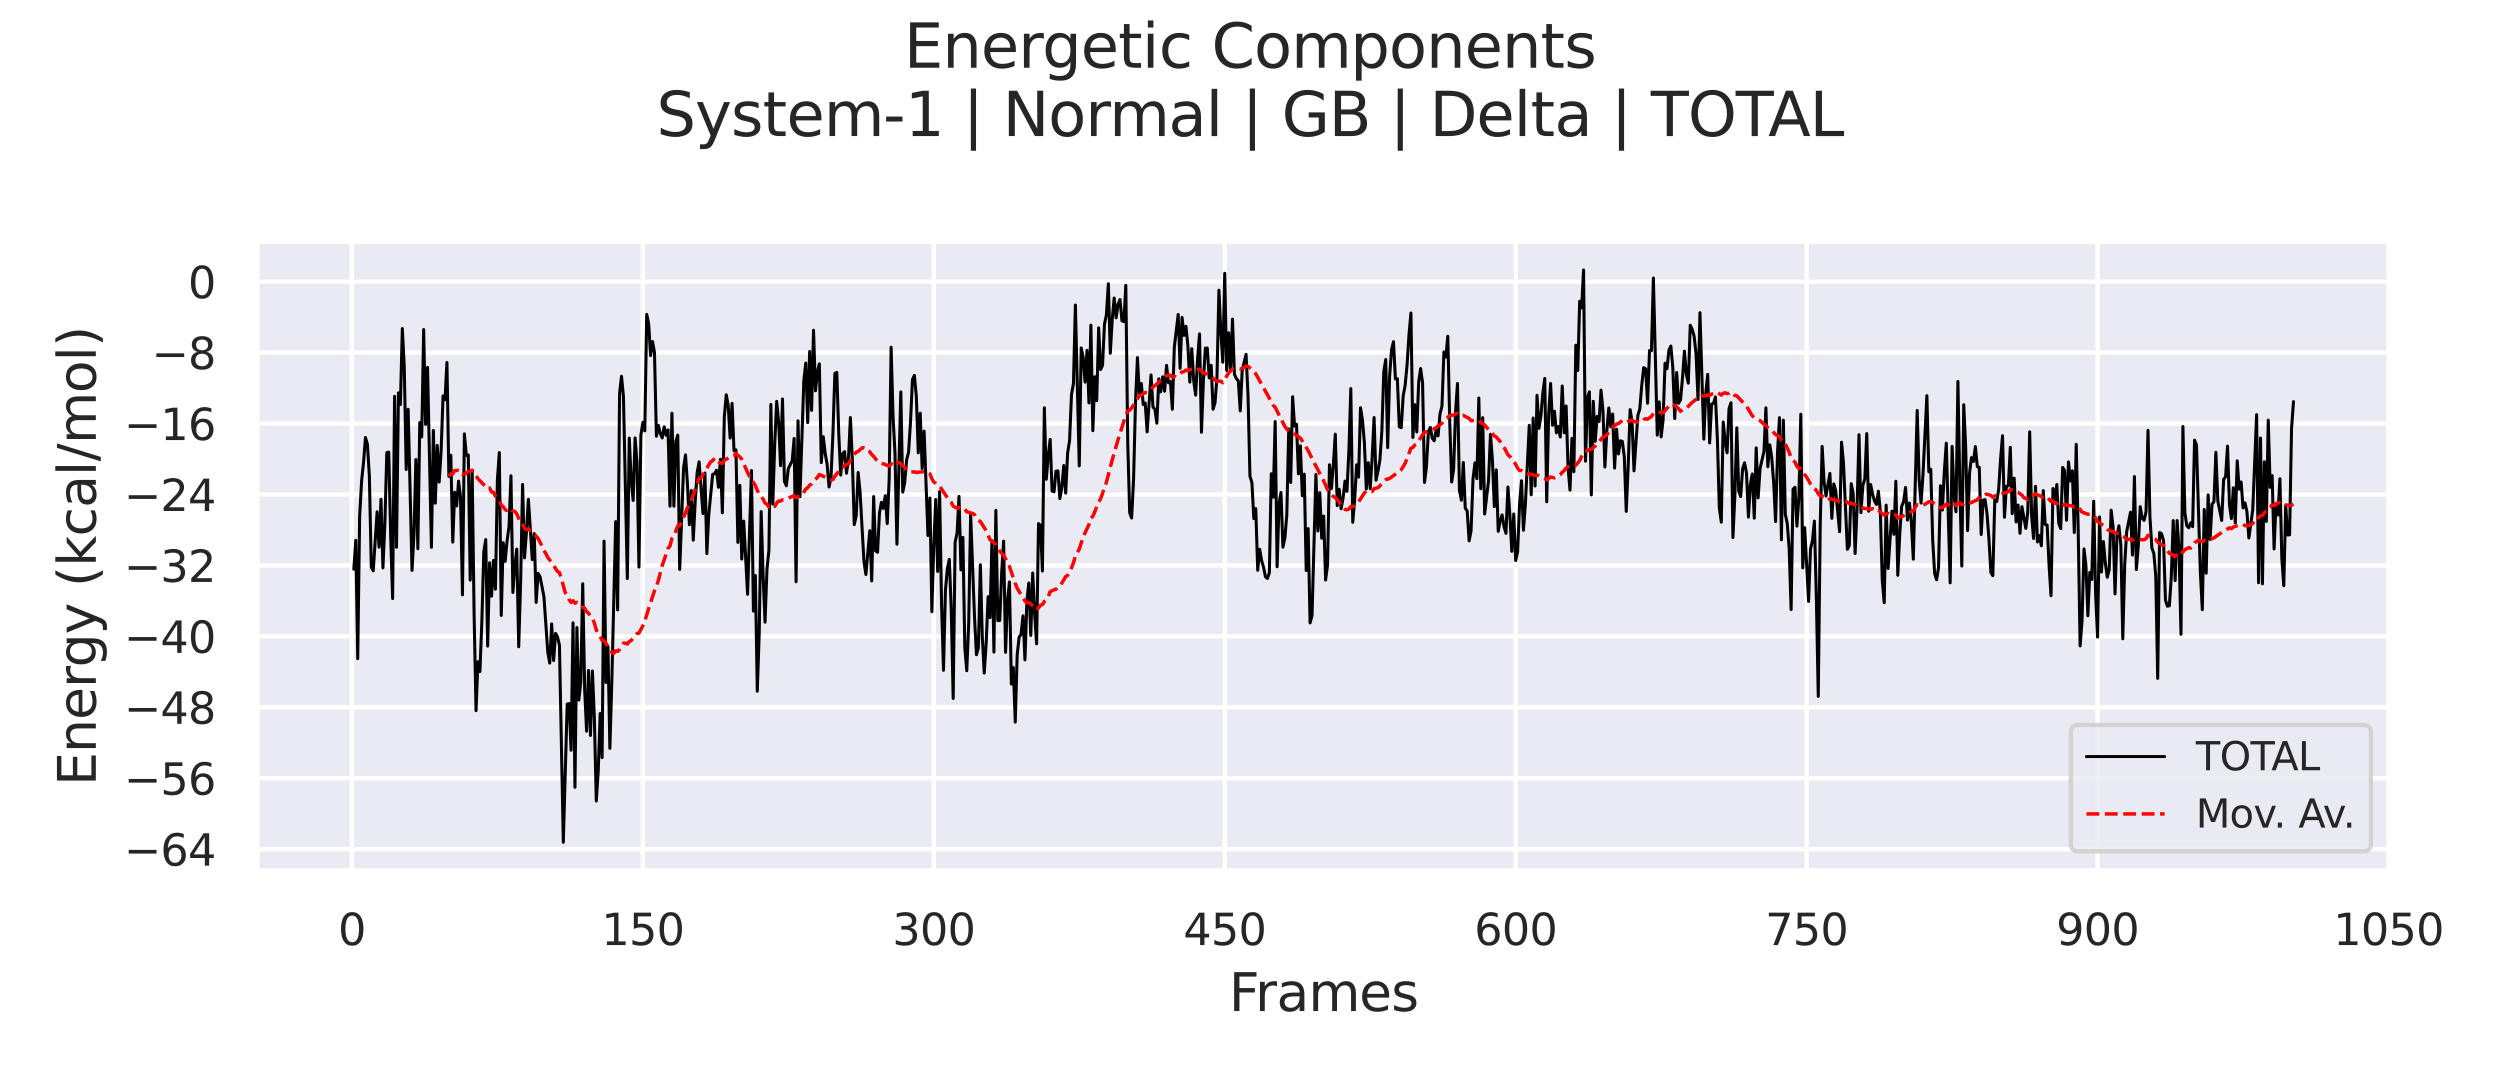 <?xml version="1.0" encoding="utf-8" standalone="no"?>
<!DOCTYPE svg PUBLIC "-//W3C//DTD SVG 1.1//EN"
  "http://www.w3.org/Graphics/SVG/1.1/DTD/svg11.dtd">
<svg xmlns:xlink="http://www.w3.org/1999/xlink" width="576pt" height="248.4pt" viewBox="0 0 576 248.4" xmlns="http://www.w3.org/2000/svg" version="1.1">
 <defs>
  <style type="text/css">*{stroke-linejoin: round; stroke-linecap: butt}</style>
 </defs>
 <g id="figure_1">
  <g id="patch_1">
   <path d="M 0 248.4 
L 576 248.4 
L 576 0 
L 0 0 
z
" style="fill: #ffffff"/>
  </g>
  <g id="axes_1">
   <g id="patch_2">
    <path d="M 59.178 200.648 
L 550.761 200.648 
L 550.761 55.609 
L 59.178 55.609 
z
" style="fill: #eaeaf2"/>
   </g>
   <g id="matplotlib.axis_1">
    <g id="xtick_1">
     <g id="line2d_1">
      <path d="M 81.076 200.648 
L 81.076 55.609 
" clip-path="url(#p42c31898a9)" style="fill: none; stroke: #ffffff; stroke-linecap: round"/>
     </g>
     <g id="text_1">
      <!-- 0 -->
      <g style="fill: #262626" transform="translate(77.895 217.747)scale(0.1 -0.1)">
       <defs>
        <path id="DejaVuSans-30" d="M 2034 4250 
Q 1547 4250 1301 3770 
Q 1056 3291 1056 2328 
Q 1056 1369 1301 889 
Q 1547 409 2034 409 
Q 2525 409 2770 889 
Q 3016 1369 3016 2328 
Q 3016 3291 2770 3770 
Q 2525 4250 2034 4250 
z
M 2034 4750 
Q 2819 4750 3233 4129 
Q 3647 3509 3647 2328 
Q 3647 1150 3233 529 
Q 2819 -91 2034 -91 
Q 1250 -91 836 529 
Q 422 1150 422 2328 
Q 422 3509 836 4129 
Q 1250 4750 2034 4750 
z
" transform="scale(0.016)"/>
       </defs>
       <use xlink:href="#DejaVuSans-30"/>
      </g>
     </g>
    </g>
    <g id="xtick_2">
     <g id="line2d_2">
      <path d="M 148.11 200.648 
L 148.11 55.609 
" clip-path="url(#p42c31898a9)" style="fill: none; stroke: #ffffff; stroke-linecap: round"/>
     </g>
     <g id="text_2">
      <!-- 150 -->
      <g style="fill: #262626" transform="translate(138.566 217.747)scale(0.1 -0.1)">
       <defs>
        <path id="DejaVuSans-31" d="M 794 531 
L 1825 531 
L 1825 4091 
L 703 3866 
L 703 4441 
L 1819 4666 
L 2450 4666 
L 2450 531 
L 3481 531 
L 3481 0 
L 794 0 
L 794 531 
z
" transform="scale(0.016)"/>
        <path id="DejaVuSans-35" d="M 691 4666 
L 3169 4666 
L 3169 4134 
L 1269 4134 
L 1269 2991 
Q 1406 3038 1543 3061 
Q 1681 3084 1819 3084 
Q 2600 3084 3056 2656 
Q 3513 2228 3513 1497 
Q 3513 744 3044 326 
Q 2575 -91 1722 -91 
Q 1428 -91 1123 -41 
Q 819 9 494 109 
L 494 744 
Q 775 591 1075 516 
Q 1375 441 1709 441 
Q 2250 441 2565 725 
Q 2881 1009 2881 1497 
Q 2881 1984 2565 2268 
Q 2250 2553 1709 2553 
Q 1456 2553 1204 2497 
Q 953 2441 691 2322 
L 691 4666 
z
" transform="scale(0.016)"/>
       </defs>
       <use xlink:href="#DejaVuSans-31"/>
       <use xlink:href="#DejaVuSans-35" x="63.623"/>
       <use xlink:href="#DejaVuSans-30" x="127.246"/>
      </g>
     </g>
    </g>
    <g id="xtick_3">
     <g id="line2d_3">
      <path d="M 215.144 200.648 
L 215.144 55.609 
" clip-path="url(#p42c31898a9)" style="fill: none; stroke: #ffffff; stroke-linecap: round"/>
     </g>
     <g id="text_3">
      <!-- 300 -->
      <g style="fill: #262626" transform="translate(205.6 217.747)scale(0.1 -0.1)">
       <defs>
        <path id="DejaVuSans-33" d="M 2597 2516 
Q 3050 2419 3304 2112 
Q 3559 1806 3559 1356 
Q 3559 666 3084 287 
Q 2609 -91 1734 -91 
Q 1441 -91 1130 -33 
Q 819 25 488 141 
L 488 750 
Q 750 597 1062 519 
Q 1375 441 1716 441 
Q 2309 441 2620 675 
Q 2931 909 2931 1356 
Q 2931 1769 2642 2001 
Q 2353 2234 1838 2234 
L 1294 2234 
L 1294 2753 
L 1863 2753 
Q 2328 2753 2575 2939 
Q 2822 3125 2822 3475 
Q 2822 3834 2567 4026 
Q 2313 4219 1838 4219 
Q 1578 4219 1281 4162 
Q 984 4106 628 3988 
L 628 4550 
Q 988 4650 1302 4700 
Q 1616 4750 1894 4750 
Q 2613 4750 3031 4423 
Q 3450 4097 3450 3541 
Q 3450 3153 3228 2886 
Q 3006 2619 2597 2516 
z
" transform="scale(0.016)"/>
       </defs>
       <use xlink:href="#DejaVuSans-33"/>
       <use xlink:href="#DejaVuSans-30" x="63.623"/>
       <use xlink:href="#DejaVuSans-30" x="127.246"/>
      </g>
     </g>
    </g>
    <g id="xtick_4">
     <g id="line2d_4">
      <path d="M 282.178 200.648 
L 282.178 55.609 
" clip-path="url(#p42c31898a9)" style="fill: none; stroke: #ffffff; stroke-linecap: round"/>
     </g>
     <g id="text_4">
      <!-- 450 -->
      <g style="fill: #262626" transform="translate(272.634 217.747)scale(0.1 -0.1)">
       <defs>
        <path id="DejaVuSans-34" d="M 2419 4116 
L 825 1625 
L 2419 1625 
L 2419 4116 
z
M 2253 4666 
L 3047 4666 
L 3047 1625 
L 3713 1625 
L 3713 1100 
L 3047 1100 
L 3047 0 
L 2419 0 
L 2419 1100 
L 313 1100 
L 313 1709 
L 2253 4666 
z
" transform="scale(0.016)"/>
       </defs>
       <use xlink:href="#DejaVuSans-34"/>
       <use xlink:href="#DejaVuSans-35" x="63.623"/>
       <use xlink:href="#DejaVuSans-30" x="127.246"/>
      </g>
     </g>
    </g>
    <g id="xtick_5">
     <g id="line2d_5">
      <path d="M 349.212 200.648 
L 349.212 55.609 
" clip-path="url(#p42c31898a9)" style="fill: none; stroke: #ffffff; stroke-linecap: round"/>
     </g>
     <g id="text_5">
      <!-- 600 -->
      <g style="fill: #262626" transform="translate(339.668 217.747)scale(0.1 -0.1)">
       <defs>
        <path id="DejaVuSans-36" d="M 2113 2584 
Q 1688 2584 1439 2293 
Q 1191 2003 1191 1497 
Q 1191 994 1439 701 
Q 1688 409 2113 409 
Q 2538 409 2786 701 
Q 3034 994 3034 1497 
Q 3034 2003 2786 2293 
Q 2538 2584 2113 2584 
z
M 3366 4563 
L 3366 3988 
Q 3128 4100 2886 4159 
Q 2644 4219 2406 4219 
Q 1781 4219 1451 3797 
Q 1122 3375 1075 2522 
Q 1259 2794 1537 2939 
Q 1816 3084 2150 3084 
Q 2853 3084 3261 2657 
Q 3669 2231 3669 1497 
Q 3669 778 3244 343 
Q 2819 -91 2113 -91 
Q 1303 -91 875 529 
Q 447 1150 447 2328 
Q 447 3434 972 4092 
Q 1497 4750 2381 4750 
Q 2619 4750 2861 4703 
Q 3103 4656 3366 4563 
z
" transform="scale(0.016)"/>
       </defs>
       <use xlink:href="#DejaVuSans-36"/>
       <use xlink:href="#DejaVuSans-30" x="63.623"/>
       <use xlink:href="#DejaVuSans-30" x="127.246"/>
      </g>
     </g>
    </g>
    <g id="xtick_6">
     <g id="line2d_6">
      <path d="M 416.246 200.648 
L 416.246 55.609 
" clip-path="url(#p42c31898a9)" style="fill: none; stroke: #ffffff; stroke-linecap: round"/>
     </g>
     <g id="text_6">
      <!-- 750 -->
      <g style="fill: #262626" transform="translate(406.702 217.747)scale(0.1 -0.1)">
       <defs>
        <path id="DejaVuSans-37" d="M 525 4666 
L 3525 4666 
L 3525 4397 
L 1831 0 
L 1172 0 
L 2766 4134 
L 525 4134 
L 525 4666 
z
" transform="scale(0.016)"/>
       </defs>
       <use xlink:href="#DejaVuSans-37"/>
       <use xlink:href="#DejaVuSans-35" x="63.623"/>
       <use xlink:href="#DejaVuSans-30" x="127.246"/>
      </g>
     </g>
    </g>
    <g id="xtick_7">
     <g id="line2d_7">
      <path d="M 483.28 200.648 
L 483.28 55.609 
" clip-path="url(#p42c31898a9)" style="fill: none; stroke: #ffffff; stroke-linecap: round"/>
     </g>
     <g id="text_7">
      <!-- 900 -->
      <g style="fill: #262626" transform="translate(473.736 217.747)scale(0.1 -0.1)">
       <defs>
        <path id="DejaVuSans-39" d="M 703 97 
L 703 672 
Q 941 559 1184 500 
Q 1428 441 1663 441 
Q 2288 441 2617 861 
Q 2947 1281 2994 2138 
Q 2813 1869 2534 1725 
Q 2256 1581 1919 1581 
Q 1219 1581 811 2004 
Q 403 2428 403 3163 
Q 403 3881 828 4315 
Q 1253 4750 1959 4750 
Q 2769 4750 3195 4129 
Q 3622 3509 3622 2328 
Q 3622 1225 3098 567 
Q 2575 -91 1691 -91 
Q 1453 -91 1209 -44 
Q 966 3 703 97 
z
M 1959 2075 
Q 2384 2075 2632 2365 
Q 2881 2656 2881 3163 
Q 2881 3666 2632 3958 
Q 2384 4250 1959 4250 
Q 1534 4250 1286 3958 
Q 1038 3666 1038 3163 
Q 1038 2656 1286 2365 
Q 1534 2075 1959 2075 
z
" transform="scale(0.016)"/>
       </defs>
       <use xlink:href="#DejaVuSans-39"/>
       <use xlink:href="#DejaVuSans-30" x="63.623"/>
       <use xlink:href="#DejaVuSans-30" x="127.246"/>
      </g>
     </g>
    </g>
    <g id="xtick_8">
     <g id="line2d_8">
      <path d="M 550.314 200.648 
L 550.314 55.609 
" clip-path="url(#p42c31898a9)" style="fill: none; stroke: #ffffff; stroke-linecap: round"/>
     </g>
     <g id="text_8">
      <!-- 1050 -->
      <g style="fill: #262626" transform="translate(537.589 217.747)scale(0.1 -0.1)">
       <use xlink:href="#DejaVuSans-31"/>
       <use xlink:href="#DejaVuSans-30" x="63.623"/>
       <use xlink:href="#DejaVuSans-35" x="127.246"/>
       <use xlink:href="#DejaVuSans-30" x="190.869"/>
      </g>
     </g>
    </g>
    <g id="text_9">
     <!-- Frames -->
     <g style="fill: #262626" transform="translate(283.148 232.944)scale(0.12 -0.12)">
      <defs>
       <path id="DejaVuSans-46" d="M 628 4666 
L 3309 4666 
L 3309 4134 
L 1259 4134 
L 1259 2759 
L 3109 2759 
L 3109 2228 
L 1259 2228 
L 1259 0 
L 628 0 
L 628 4666 
z
" transform="scale(0.016)"/>
       <path id="DejaVuSans-72" d="M 2631 2963 
Q 2534 3019 2420 3045 
Q 2306 3072 2169 3072 
Q 1681 3072 1420 2755 
Q 1159 2438 1159 1844 
L 1159 0 
L 581 0 
L 581 3500 
L 1159 3500 
L 1159 2956 
Q 1341 3275 1631 3429 
Q 1922 3584 2338 3584 
Q 2397 3584 2469 3576 
Q 2541 3569 2628 3553 
L 2631 2963 
z
" transform="scale(0.016)"/>
       <path id="DejaVuSans-61" d="M 2194 1759 
Q 1497 1759 1228 1600 
Q 959 1441 959 1056 
Q 959 750 1161 570 
Q 1363 391 1709 391 
Q 2188 391 2477 730 
Q 2766 1069 2766 1631 
L 2766 1759 
L 2194 1759 
z
M 3341 1997 
L 3341 0 
L 2766 0 
L 2766 531 
Q 2569 213 2275 61 
Q 1981 -91 1556 -91 
Q 1019 -91 701 211 
Q 384 513 384 1019 
Q 384 1609 779 1909 
Q 1175 2209 1959 2209 
L 2766 2209 
L 2766 2266 
Q 2766 2663 2505 2880 
Q 2244 3097 1772 3097 
Q 1472 3097 1187 3025 
Q 903 2953 641 2809 
L 641 3341 
Q 956 3463 1253 3523 
Q 1550 3584 1831 3584 
Q 2591 3584 2966 3190 
Q 3341 2797 3341 1997 
z
" transform="scale(0.016)"/>
       <path id="DejaVuSans-6d" d="M 3328 2828 
Q 3544 3216 3844 3400 
Q 4144 3584 4550 3584 
Q 5097 3584 5394 3201 
Q 5691 2819 5691 2113 
L 5691 0 
L 5113 0 
L 5113 2094 
Q 5113 2597 4934 2840 
Q 4756 3084 4391 3084 
Q 3944 3084 3684 2787 
Q 3425 2491 3425 1978 
L 3425 0 
L 2847 0 
L 2847 2094 
Q 2847 2600 2669 2842 
Q 2491 3084 2119 3084 
Q 1678 3084 1418 2786 
Q 1159 2488 1159 1978 
L 1159 0 
L 581 0 
L 581 3500 
L 1159 3500 
L 1159 2956 
Q 1356 3278 1631 3431 
Q 1906 3584 2284 3584 
Q 2666 3584 2933 3390 
Q 3200 3197 3328 2828 
z
" transform="scale(0.016)"/>
       <path id="DejaVuSans-65" d="M 3597 1894 
L 3597 1613 
L 953 1613 
Q 991 1019 1311 708 
Q 1631 397 2203 397 
Q 2534 397 2845 478 
Q 3156 559 3463 722 
L 3463 178 
Q 3153 47 2828 -22 
Q 2503 -91 2169 -91 
Q 1331 -91 842 396 
Q 353 884 353 1716 
Q 353 2575 817 3079 
Q 1281 3584 2069 3584 
Q 2775 3584 3186 3129 
Q 3597 2675 3597 1894 
z
M 3022 2063 
Q 3016 2534 2758 2815 
Q 2500 3097 2075 3097 
Q 1594 3097 1305 2825 
Q 1016 2553 972 2059 
L 3022 2063 
z
" transform="scale(0.016)"/>
       <path id="DejaVuSans-73" d="M 2834 3397 
L 2834 2853 
Q 2591 2978 2328 3040 
Q 2066 3103 1784 3103 
Q 1356 3103 1142 2972 
Q 928 2841 928 2578 
Q 928 2378 1081 2264 
Q 1234 2150 1697 2047 
L 1894 2003 
Q 2506 1872 2764 1633 
Q 3022 1394 3022 966 
Q 3022 478 2636 193 
Q 2250 -91 1575 -91 
Q 1294 -91 989 -36 
Q 684 19 347 128 
L 347 722 
Q 666 556 975 473 
Q 1284 391 1588 391 
Q 1994 391 2212 530 
Q 2431 669 2431 922 
Q 2431 1156 2273 1281 
Q 2116 1406 1581 1522 
L 1381 1569 
Q 847 1681 609 1914 
Q 372 2147 372 2553 
Q 372 3047 722 3315 
Q 1072 3584 1716 3584 
Q 2034 3584 2315 3537 
Q 2597 3491 2834 3397 
z
" transform="scale(0.016)"/>
      </defs>
      <use xlink:href="#DejaVuSans-46"/>
      <use xlink:href="#DejaVuSans-72" x="50.27"/>
      <use xlink:href="#DejaVuSans-61" x="91.383"/>
      <use xlink:href="#DejaVuSans-6d" x="152.662"/>
      <use xlink:href="#DejaVuSans-65" x="250.074"/>
      <use xlink:href="#DejaVuSans-73" x="311.598"/>
     </g>
    </g>
   </g>
   <g id="matplotlib.axis_2">
    <g id="ytick_1">
     <g id="line2d_9">
      <path d="M 59.178 195.648 
L 550.761 195.648 
" clip-path="url(#p42c31898a9)" style="fill: none; stroke: #ffffff; stroke-linecap: round"/>
     </g>
     <g id="text_10">
      <!-- −64 -->
      <g style="fill: #262626" transform="translate(28.574 199.447)scale(0.1 -0.1)">
       <defs>
        <path id="DejaVuSans-2212" d="M 678 2272 
L 4684 2272 
L 4684 1741 
L 678 1741 
L 678 2272 
z
" transform="scale(0.016)"/>
       </defs>
       <use xlink:href="#DejaVuSans-2212"/>
       <use xlink:href="#DejaVuSans-36" x="83.789"/>
       <use xlink:href="#DejaVuSans-34" x="147.412"/>
      </g>
     </g>
    </g>
    <g id="ytick_2">
     <g id="line2d_10">
      <path d="M 59.178 179.305 
L 550.761 179.305 
" clip-path="url(#p42c31898a9)" style="fill: none; stroke: #ffffff; stroke-linecap: round"/>
     </g>
     <g id="text_11">
      <!-- −56 -->
      <g style="fill: #262626" transform="translate(28.574 183.104)scale(0.1 -0.1)">
       <use xlink:href="#DejaVuSans-2212"/>
       <use xlink:href="#DejaVuSans-35" x="83.789"/>
       <use xlink:href="#DejaVuSans-36" x="147.412"/>
      </g>
     </g>
    </g>
    <g id="ytick_3">
     <g id="line2d_11">
      <path d="M 59.178 162.962 
L 550.761 162.962 
" clip-path="url(#p42c31898a9)" style="fill: none; stroke: #ffffff; stroke-linecap: round"/>
     </g>
     <g id="text_12">
      <!-- −48 -->
      <g style="fill: #262626" transform="translate(28.574 166.761)scale(0.1 -0.1)">
       <defs>
        <path id="DejaVuSans-38" d="M 2034 2216 
Q 1584 2216 1326 1975 
Q 1069 1734 1069 1313 
Q 1069 891 1326 650 
Q 1584 409 2034 409 
Q 2484 409 2743 651 
Q 3003 894 3003 1313 
Q 3003 1734 2745 1975 
Q 2488 2216 2034 2216 
z
M 1403 2484 
Q 997 2584 770 2862 
Q 544 3141 544 3541 
Q 544 4100 942 4425 
Q 1341 4750 2034 4750 
Q 2731 4750 3128 4425 
Q 3525 4100 3525 3541 
Q 3525 3141 3298 2862 
Q 3072 2584 2669 2484 
Q 3125 2378 3379 2068 
Q 3634 1759 3634 1313 
Q 3634 634 3220 271 
Q 2806 -91 2034 -91 
Q 1263 -91 848 271 
Q 434 634 434 1313 
Q 434 1759 690 2068 
Q 947 2378 1403 2484 
z
M 1172 3481 
Q 1172 3119 1398 2916 
Q 1625 2713 2034 2713 
Q 2441 2713 2670 2916 
Q 2900 3119 2900 3481 
Q 2900 3844 2670 4047 
Q 2441 4250 2034 4250 
Q 1625 4250 1398 4047 
Q 1172 3844 1172 3481 
z
" transform="scale(0.016)"/>
       </defs>
       <use xlink:href="#DejaVuSans-2212"/>
       <use xlink:href="#DejaVuSans-34" x="83.789"/>
       <use xlink:href="#DejaVuSans-38" x="147.412"/>
      </g>
     </g>
    </g>
    <g id="ytick_4">
     <g id="line2d_12">
      <path d="M 59.178 146.618 
L 550.761 146.618 
" clip-path="url(#p42c31898a9)" style="fill: none; stroke: #ffffff; stroke-linecap: round"/>
     </g>
     <g id="text_13">
      <!-- −40 -->
      <g style="fill: #262626" transform="translate(28.574 150.418)scale(0.1 -0.1)">
       <use xlink:href="#DejaVuSans-2212"/>
       <use xlink:href="#DejaVuSans-34" x="83.789"/>
       <use xlink:href="#DejaVuSans-30" x="147.412"/>
      </g>
     </g>
    </g>
    <g id="ytick_5">
     <g id="line2d_13">
      <path d="M 59.178 130.275 
L 550.761 130.275 
" clip-path="url(#p42c31898a9)" style="fill: none; stroke: #ffffff; stroke-linecap: round"/>
     </g>
     <g id="text_14">
      <!-- −32 -->
      <g style="fill: #262626" transform="translate(28.574 134.074)scale(0.1 -0.1)">
       <defs>
        <path id="DejaVuSans-32" d="M 1228 531 
L 3431 531 
L 3431 0 
L 469 0 
L 469 531 
Q 828 903 1448 1529 
Q 2069 2156 2228 2338 
Q 2531 2678 2651 2914 
Q 2772 3150 2772 3378 
Q 2772 3750 2511 3984 
Q 2250 4219 1831 4219 
Q 1534 4219 1204 4116 
Q 875 4013 500 3803 
L 500 4441 
Q 881 4594 1212 4672 
Q 1544 4750 1819 4750 
Q 2544 4750 2975 4387 
Q 3406 4025 3406 3419 
Q 3406 3131 3298 2873 
Q 3191 2616 2906 2266 
Q 2828 2175 2409 1742 
Q 1991 1309 1228 531 
z
" transform="scale(0.016)"/>
       </defs>
       <use xlink:href="#DejaVuSans-2212"/>
       <use xlink:href="#DejaVuSans-33" x="83.789"/>
       <use xlink:href="#DejaVuSans-32" x="147.412"/>
      </g>
     </g>
    </g>
    <g id="ytick_6">
     <g id="line2d_14">
      <path d="M 59.178 113.932 
L 550.761 113.932 
" clip-path="url(#p42c31898a9)" style="fill: none; stroke: #ffffff; stroke-linecap: round"/>
     </g>
     <g id="text_15">
      <!-- −24 -->
      <g style="fill: #262626" transform="translate(28.574 117.731)scale(0.1 -0.1)">
       <use xlink:href="#DejaVuSans-2212"/>
       <use xlink:href="#DejaVuSans-32" x="83.789"/>
       <use xlink:href="#DejaVuSans-34" x="147.412"/>
      </g>
     </g>
    </g>
    <g id="ytick_7">
     <g id="line2d_15">
      <path d="M 59.178 97.589 
L 550.761 97.589 
" clip-path="url(#p42c31898a9)" style="fill: none; stroke: #ffffff; stroke-linecap: round"/>
     </g>
     <g id="text_16">
      <!-- −16 -->
      <g style="fill: #262626" transform="translate(28.574 101.388)scale(0.1 -0.1)">
       <use xlink:href="#DejaVuSans-2212"/>
       <use xlink:href="#DejaVuSans-31" x="83.789"/>
       <use xlink:href="#DejaVuSans-36" x="147.412"/>
      </g>
     </g>
    </g>
    <g id="ytick_8">
     <g id="line2d_16">
      <path d="M 59.178 81.245 
L 550.761 81.245 
" clip-path="url(#p42c31898a9)" style="fill: none; stroke: #ffffff; stroke-linecap: round"/>
     </g>
     <g id="text_17">
      <!-- −8 -->
      <g style="fill: #262626" transform="translate(34.936 85.045)scale(0.1 -0.1)">
       <use xlink:href="#DejaVuSans-2212"/>
       <use xlink:href="#DejaVuSans-38" x="83.789"/>
      </g>
     </g>
    </g>
    <g id="ytick_9">
     <g id="line2d_17">
      <path d="M 59.178 64.902 
L 550.761 64.902 
" clip-path="url(#p42c31898a9)" style="fill: none; stroke: #ffffff; stroke-linecap: round"/>
     </g>
     <g id="text_18">
      <!-- 0 -->
      <g style="fill: #262626" transform="translate(43.316 68.701)scale(0.1 -0.1)">
       <use xlink:href="#DejaVuSans-30"/>
      </g>
     </g>
    </g>
    <g id="text_19">
     <!-- Energy (kcal/mol) -->
     <g style="fill: #262626" transform="translate(22.078 181.046)rotate(-90)scale(0.12 -0.12)">
      <defs>
       <path id="DejaVuSans-45" d="M 628 4666 
L 3578 4666 
L 3578 4134 
L 1259 4134 
L 1259 2753 
L 3481 2753 
L 3481 2222 
L 1259 2222 
L 1259 531 
L 3634 531 
L 3634 0 
L 628 0 
L 628 4666 
z
" transform="scale(0.016)"/>
       <path id="DejaVuSans-6e" d="M 3513 2113 
L 3513 0 
L 2938 0 
L 2938 2094 
Q 2938 2591 2744 2837 
Q 2550 3084 2163 3084 
Q 1697 3084 1428 2787 
Q 1159 2491 1159 1978 
L 1159 0 
L 581 0 
L 581 3500 
L 1159 3500 
L 1159 2956 
Q 1366 3272 1645 3428 
Q 1925 3584 2291 3584 
Q 2894 3584 3203 3211 
Q 3513 2838 3513 2113 
z
" transform="scale(0.016)"/>
       <path id="DejaVuSans-67" d="M 2906 1791 
Q 2906 2416 2648 2759 
Q 2391 3103 1925 3103 
Q 1463 3103 1205 2759 
Q 947 2416 947 1791 
Q 947 1169 1205 825 
Q 1463 481 1925 481 
Q 2391 481 2648 825 
Q 2906 1169 2906 1791 
z
M 3481 434 
Q 3481 -459 3084 -895 
Q 2688 -1331 1869 -1331 
Q 1566 -1331 1297 -1286 
Q 1028 -1241 775 -1147 
L 775 -588 
Q 1028 -725 1275 -790 
Q 1522 -856 1778 -856 
Q 2344 -856 2625 -561 
Q 2906 -266 2906 331 
L 2906 616 
Q 2728 306 2450 153 
Q 2172 0 1784 0 
Q 1141 0 747 490 
Q 353 981 353 1791 
Q 353 2603 747 3093 
Q 1141 3584 1784 3584 
Q 2172 3584 2450 3431 
Q 2728 3278 2906 2969 
L 2906 3500 
L 3481 3500 
L 3481 434 
z
" transform="scale(0.016)"/>
       <path id="DejaVuSans-79" d="M 2059 -325 
Q 1816 -950 1584 -1140 
Q 1353 -1331 966 -1331 
L 506 -1331 
L 506 -850 
L 844 -850 
Q 1081 -850 1212 -737 
Q 1344 -625 1503 -206 
L 1606 56 
L 191 3500 
L 800 3500 
L 1894 763 
L 2988 3500 
L 3597 3500 
L 2059 -325 
z
" transform="scale(0.016)"/>
       <path id="DejaVuSans-20" transform="scale(0.016)"/>
       <path id="DejaVuSans-28" d="M 1984 4856 
Q 1566 4138 1362 3434 
Q 1159 2731 1159 2009 
Q 1159 1288 1364 580 
Q 1569 -128 1984 -844 
L 1484 -844 
Q 1016 -109 783 600 
Q 550 1309 550 2009 
Q 550 2706 781 3412 
Q 1013 4119 1484 4856 
L 1984 4856 
z
" transform="scale(0.016)"/>
       <path id="DejaVuSans-6b" d="M 581 4863 
L 1159 4863 
L 1159 1991 
L 2875 3500 
L 3609 3500 
L 1753 1863 
L 3688 0 
L 2938 0 
L 1159 1709 
L 1159 0 
L 581 0 
L 581 4863 
z
" transform="scale(0.016)"/>
       <path id="DejaVuSans-63" d="M 3122 3366 
L 3122 2828 
Q 2878 2963 2633 3030 
Q 2388 3097 2138 3097 
Q 1578 3097 1268 2742 
Q 959 2388 959 1747 
Q 959 1106 1268 751 
Q 1578 397 2138 397 
Q 2388 397 2633 464 
Q 2878 531 3122 666 
L 3122 134 
Q 2881 22 2623 -34 
Q 2366 -91 2075 -91 
Q 1284 -91 818 406 
Q 353 903 353 1747 
Q 353 2603 823 3093 
Q 1294 3584 2113 3584 
Q 2378 3584 2631 3529 
Q 2884 3475 3122 3366 
z
" transform="scale(0.016)"/>
       <path id="DejaVuSans-6c" d="M 603 4863 
L 1178 4863 
L 1178 0 
L 603 0 
L 603 4863 
z
" transform="scale(0.016)"/>
       <path id="DejaVuSans-2f" d="M 1625 4666 
L 2156 4666 
L 531 -594 
L 0 -594 
L 1625 4666 
z
" transform="scale(0.016)"/>
       <path id="DejaVuSans-6f" d="M 1959 3097 
Q 1497 3097 1228 2736 
Q 959 2375 959 1747 
Q 959 1119 1226 758 
Q 1494 397 1959 397 
Q 2419 397 2687 759 
Q 2956 1122 2956 1747 
Q 2956 2369 2687 2733 
Q 2419 3097 1959 3097 
z
M 1959 3584 
Q 2709 3584 3137 3096 
Q 3566 2609 3566 1747 
Q 3566 888 3137 398 
Q 2709 -91 1959 -91 
Q 1206 -91 779 398 
Q 353 888 353 1747 
Q 353 2609 779 3096 
Q 1206 3584 1959 3584 
z
" transform="scale(0.016)"/>
       <path id="DejaVuSans-29" d="M 513 4856 
L 1013 4856 
Q 1481 4119 1714 3412 
Q 1947 2706 1947 2009 
Q 1947 1309 1714 600 
Q 1481 -109 1013 -844 
L 513 -844 
Q 928 -128 1133 580 
Q 1338 1288 1338 2009 
Q 1338 2731 1133 3434 
Q 928 4138 513 4856 
z
" transform="scale(0.016)"/>
      </defs>
      <use xlink:href="#DejaVuSans-45"/>
      <use xlink:href="#DejaVuSans-6e" x="63.184"/>
      <use xlink:href="#DejaVuSans-65" x="126.562"/>
      <use xlink:href="#DejaVuSans-72" x="188.086"/>
      <use xlink:href="#DejaVuSans-67" x="227.449"/>
      <use xlink:href="#DejaVuSans-79" x="290.926"/>
      <use xlink:href="#DejaVuSans-20" x="350.105"/>
      <use xlink:href="#DejaVuSans-28" x="381.893"/>
      <use xlink:href="#DejaVuSans-6b" x="420.906"/>
      <use xlink:href="#DejaVuSans-63" x="478.816"/>
      <use xlink:href="#DejaVuSans-61" x="533.797"/>
      <use xlink:href="#DejaVuSans-6c" x="595.076"/>
      <use xlink:href="#DejaVuSans-2f" x="622.859"/>
      <use xlink:href="#DejaVuSans-6d" x="656.551"/>
      <use xlink:href="#DejaVuSans-6f" x="753.963"/>
      <use xlink:href="#DejaVuSans-6c" x="815.145"/>
      <use xlink:href="#DejaVuSans-29" x="842.928"/>
     </g>
    </g>
   </g>
   <g id="line2d_18">
    <path d="M 81.523 131.141 
L 81.97 124.492 
L 82.417 151.76 
L 82.864 118.89 
L 83.311 110.821 
L 83.758 106.53 
L 84.204 100.811 
L 84.651 102.365 
L 85.098 109.628 
L 85.545 130.722 
L 85.992 131.503 
L 86.886 117.92 
L 87.333 126.054 
L 87.78 115.052 
L 88.226 130.833 
L 88.673 120.633 
L 89.12 104.283 
L 89.567 104.159 
L 90.014 123.548 
L 90.461 137.897 
L 90.908 91.303 
L 91.355 126.077 
L 91.802 90.522 
L 92.249 93.197 
L 92.695 75.694 
L 93.142 84.458 
L 93.589 108.184 
L 94.036 94.307 
L 94.93 131.417 
L 95.377 123.198 
L 95.824 105.874 
L 96.271 126.421 
L 96.717 97.362 
L 97.164 100.659 
L 97.611 75.926 
L 98.058 97.796 
L 98.505 84.66 
L 99.399 126.1 
L 99.846 99.187 
L 100.293 115.938 
L 100.739 102.63 
L 101.186 111.056 
L 101.633 103.877 
L 102.08 91.224 
L 102.527 92.109 
L 102.974 83.509 
L 103.421 109.752 
L 103.868 104.882 
L 104.315 124.899 
L 104.762 113.42 
L 105.208 116.582 
L 105.655 110.853 
L 106.102 114.427 
L 106.549 137.053 
L 106.996 99.959 
L 107.443 104.933 
L 107.89 104.823 
L 108.337 133.65 
L 108.784 108.377 
L 109.23 141.428 
L 109.677 163.739 
L 110.124 152.465 
L 110.571 154.722 
L 111.018 143.221 
L 111.465 127.13 
L 111.912 124.303 
L 112.359 148.868 
L 112.806 129.656 
L 113.252 137.35 
L 113.699 129.122 
L 114.146 135.742 
L 114.593 110.629 
L 115.04 104.278 
L 115.487 141.792 
L 115.934 125.031 
L 116.381 129.332 
L 116.828 124.639 
L 117.275 121.339 
L 117.721 109.621 
L 118.168 136.504 
L 118.615 130.283 
L 119.062 126.513 
L 119.509 149.021 
L 119.956 133.899 
L 120.403 111.625 
L 120.85 128.522 
L 121.297 122.601 
L 121.743 115.04 
L 122.637 128.919 
L 123.084 122.942 
L 123.531 138.785 
L 123.978 132.106 
L 124.425 132.851 
L 125.319 137.439 
L 126.212 150.27 
L 126.659 152.779 
L 127.106 143.753 
L 127.553 152.192 
L 128 145.937 
L 128.447 146.75 
L 128.894 148.626 
L 129.788 194.055 
L 130.681 162.212 
L 131.128 162.118 
L 131.575 172.849 
L 132.022 143.498 
L 132.469 181.395 
L 132.916 144.588 
L 133.363 161.277 
L 133.81 157.143 
L 134.256 134.493 
L 134.703 158.764 
L 135.15 168.465 
L 135.597 154.477 
L 136.044 169.451 
L 136.491 154.601 
L 136.938 165.393 
L 137.385 184.559 
L 137.832 177.728 
L 138.278 164.396 
L 138.725 174.558 
L 139.172 124.667 
L 139.619 157.24 
L 140.066 148.991 
L 140.513 172.416 
L 140.96 157.167 
L 141.854 120.191 
L 142.301 140.527 
L 142.747 90.67 
L 143.194 86.698 
L 143.641 91.333 
L 144.535 133.282 
L 144.982 100.939 
L 145.429 110.527 
L 145.876 115.307 
L 146.323 100.904 
L 146.769 106.505 
L 147.216 130.65 
L 147.663 100.264 
L 148.11 97.305 
L 148.557 99.27 
L 149.004 72.435 
L 149.451 74.573 
L 149.898 81.934 
L 150.345 78.693 
L 150.791 81.23 
L 151.238 100.506 
L 151.685 98.002 
L 152.132 99.904 
L 152.579 100.909 
L 153.026 98.346 
L 153.473 100.282 
L 153.92 99.068 
L 154.367 116.626 
L 154.814 95.2 
L 155.26 116.628 
L 155.707 101.731 
L 156.154 100.242 
L 156.601 131.204 
L 157.495 107.759 
L 157.942 104.812 
L 158.389 111.583 
L 158.836 120.89 
L 159.282 113.028 
L 159.729 124.448 
L 160.176 115.533 
L 160.623 108.904 
L 161.07 106.416 
L 161.964 118.303 
L 162.411 108.978 
L 162.858 127.543 
L 163.304 118.529 
L 164.198 109.298 
L 164.645 109.157 
L 165.092 108.345 
L 165.539 112.273 
L 165.986 105.815 
L 166.433 118.135 
L 166.88 96.015 
L 167.327 90.954 
L 167.773 93.379 
L 168.22 100.918 
L 168.667 92.95 
L 169.114 103.862 
L 169.561 103.644 
L 170.008 124.964 
L 170.455 111.829 
L 170.902 128.801 
L 171.349 120.066 
L 172.242 136.928 
L 173.136 108.423 
L 173.583 140.791 
L 174.03 132.607 
L 174.477 159.243 
L 174.924 145.87 
L 175.371 117.878 
L 175.818 132.639 
L 176.264 143.341 
L 176.711 131.145 
L 177.158 126.796 
L 177.605 93.185 
L 178.052 116.143 
L 178.499 102.234 
L 178.946 92.474 
L 179.393 97.162 
L 179.84 107.29 
L 180.286 91.922 
L 180.733 110.883 
L 181.18 111.931 
L 181.627 107.947 
L 182.521 106.184 
L 182.968 101.009 
L 183.415 134.034 
L 183.862 96.96 
L 184.308 114.45 
L 185.202 87.659 
L 185.649 83.659 
L 186.096 97.366 
L 186.543 80.982 
L 186.99 94.546 
L 187.437 76.092 
L 187.884 90.035 
L 188.331 85.655 
L 188.777 83.828 
L 189.224 106.579 
L 189.671 100.614 
L 190.118 104.446 
L 190.565 106.954 
L 191.012 112.196 
L 191.459 110.059 
L 191.906 99.912 
L 192.353 86.007 
L 192.799 85.808 
L 193.246 99.841 
L 193.693 109.461 
L 194.14 104.563 
L 194.587 104.054 
L 195.034 109.029 
L 195.481 105.816 
L 195.928 96.203 
L 196.375 105.762 
L 196.821 120.875 
L 197.268 118.834 
L 197.715 108.862 
L 198.162 113.425 
L 199.056 129.369 
L 199.503 132.36 
L 200.397 122.275 
L 200.844 133.834 
L 201.29 114.412 
L 201.737 126.918 
L 202.184 127.24 
L 202.631 118.2 
L 203.078 115.74 
L 203.525 117.132 
L 203.972 114.193 
L 204.419 120.64 
L 204.866 110.392 
L 205.312 80 
L 205.759 95.994 
L 206.206 104.464 
L 206.653 125.383 
L 207.547 90.299 
L 207.994 113.376 
L 208.441 111.168 
L 208.888 105.931 
L 209.334 104.182 
L 209.781 97.233 
L 210.228 87.459 
L 210.675 86.481 
L 211.122 91.312 
L 211.569 104.336 
L 212.016 95.195 
L 212.463 107.94 
L 212.91 99.328 
L 213.803 123.401 
L 214.25 114.744 
L 214.697 140.937 
L 215.144 125.629 
L 215.591 115.082 
L 216.038 131.664 
L 216.485 113.254 
L 216.932 139.128 
L 217.379 154.429 
L 217.825 136.088 
L 218.272 131.005 
L 218.719 128.874 
L 219.166 140.434 
L 219.613 160.921 
L 220.06 124.936 
L 220.507 122.785 
L 220.954 114.368 
L 221.401 131.301 
L 221.847 123.813 
L 222.294 149.301 
L 222.741 154.532 
L 223.188 143.734 
L 223.635 118.574 
L 224.529 142.246 
L 224.976 150.85 
L 225.423 149.242 
L 225.87 130.125 
L 226.316 146.631 
L 226.763 155.066 
L 227.21 148.288 
L 227.657 137.484 
L 228.104 142.292 
L 228.551 124.553 
L 228.998 150.247 
L 229.445 117.573 
L 229.892 142.987 
L 230.338 142.974 
L 230.785 131.91 
L 231.232 124.685 
L 231.679 150.291 
L 232.126 138.526 
L 232.573 134.09 
L 233.02 157.597 
L 233.467 153.812 
L 233.914 166.367 
L 234.36 150.861 
L 234.807 146.78 
L 235.254 146.149 
L 235.701 141.893 
L 236.148 152.029 
L 236.595 138.401 
L 237.042 134.327 
L 237.489 146.4 
L 237.936 132.012 
L 238.383 141.537 
L 238.829 148.322 
L 239.276 120.64 
L 239.723 121.033 
L 240.17 131.566 
L 240.617 93.96 
L 241.064 110.427 
L 241.511 105.009 
L 241.958 101.252 
L 242.405 113.141 
L 242.851 113.297 
L 243.298 108.549 
L 243.745 108.5 
L 244.192 114.882 
L 244.639 112.341 
L 245.086 107.258 
L 245.533 113.608 
L 245.98 104.41 
L 246.427 101.477 
L 246.873 90.869 
L 247.32 88.39 
L 247.767 70.28 
L 248.661 107.339 
L 249.108 80.155 
L 249.555 82.32 
L 250.002 88.037 
L 250.449 80.727 
L 250.896 92.831 
L 251.342 74.923 
L 251.789 99.226 
L 252.236 86.802 
L 252.683 92.314 
L 253.13 75.538 
L 253.577 85.143 
L 254.024 84.175 
L 254.471 74.684 
L 254.918 72.504 
L 255.364 65.368 
L 255.811 81.383 
L 256.258 73.553 
L 256.705 68.665 
L 257.152 73.216 
L 257.599 70.129 
L 258.046 69.017 
L 258.493 73.916 
L 258.94 74.095 
L 259.386 65.737 
L 259.833 102.08 
L 260.28 118.174 
L 260.727 119.355 
L 261.174 110.449 
L 261.621 92.582 
L 262.068 82.394 
L 262.515 91.208 
L 262.962 88.364 
L 263.409 93.223 
L 263.855 92.858 
L 264.302 99.506 
L 265.196 86.385 
L 265.643 93.8 
L 266.09 94.286 
L 266.537 97.501 
L 266.984 87.287 
L 267.431 90.276 
L 267.877 86.826 
L 268.324 90.137 
L 268.771 84.186 
L 269.218 88.196 
L 269.665 87.905 
L 270.112 94.289 
L 270.559 80 
L 271.453 72.468 
L 271.899 84.857 
L 272.346 73.138 
L 272.793 77.271 
L 273.24 75.193 
L 273.687 79.68 
L 274.134 88.037 
L 274.581 80.332 
L 275.028 87.697 
L 275.475 91.032 
L 275.922 82.744 
L 276.368 76.928 
L 276.815 99.593 
L 277.262 87.798 
L 277.709 80.202 
L 278.156 80.196 
L 278.603 87.082 
L 279.05 84.18 
L 279.497 94.29 
L 279.944 92.77 
L 280.39 86.906 
L 280.837 66.866 
L 281.284 76.405 
L 281.731 83.438 
L 282.178 62.966 
L 282.625 85.367 
L 283.072 76.684 
L 283.519 85.455 
L 283.966 73.539 
L 284.412 86.238 
L 284.859 87.236 
L 285.306 87.723 
L 285.753 94.659 
L 286.2 85.364 
L 287.094 81.641 
L 287.541 91.011 
L 287.988 109.74 
L 288.435 111.159 
L 288.881 119.479 
L 289.328 117.179 
L 289.775 131.405 
L 290.222 126.555 
L 290.669 129.133 
L 291.116 130.682 
L 291.563 132.882 
L 292.01 133.292 
L 292.457 131.981 
L 292.903 109.15 
L 293.35 114.562 
L 293.797 97.136 
L 294.244 130.572 
L 294.691 116.03 
L 295.138 113.466 
L 295.585 126.065 
L 296.032 124.014 
L 296.479 118.606 
L 296.925 98.831 
L 297.372 111.15 
L 297.819 91.415 
L 298.266 98.165 
L 298.713 97.735 
L 299.16 109.175 
L 299.607 102.722 
L 300.054 114.216 
L 300.501 109.252 
L 300.948 131.446 
L 301.394 121.791 
L 301.841 143.51 
L 302.288 141.837 
L 303.182 109.319 
L 303.629 122.329 
L 304.076 113.493 
L 304.523 124.017 
L 304.97 118.897 
L 305.416 133.633 
L 305.863 130.19 
L 306.31 107.087 
L 306.757 112.563 
L 307.204 107.007 
L 307.651 100.031 
L 308.098 116.5 
L 308.545 112.726 
L 308.992 117.214 
L 309.438 114.769 
L 309.885 110.847 
L 310.332 113.216 
L 310.779 103.979 
L 311.226 89.533 
L 311.673 120.327 
L 312.12 115.058 
L 312.567 107.091 
L 313.014 109.911 
L 313.461 93.945 
L 313.907 96.767 
L 314.354 101.969 
L 314.801 112.659 
L 315.248 106.61 
L 315.695 112.567 
L 316.142 105.499 
L 316.589 96.213 
L 317.036 110.638 
L 317.483 108.589 
L 317.929 105.973 
L 318.376 99.407 
L 318.823 85.689 
L 319.27 82.83 
L 319.717 103.124 
L 320.164 86.711 
L 320.611 80.596 
L 321.058 78.72 
L 321.505 87.306 
L 321.952 87.262 
L 322.398 98.345 
L 322.845 98.521 
L 323.292 91.205 
L 323.739 88.81 
L 324.186 84.149 
L 324.633 77.065 
L 325.08 72.125 
L 325.527 100.788 
L 325.974 93.244 
L 326.42 99.529 
L 326.867 87.979 
L 327.314 84.91 
L 327.761 88.227 
L 328.208 111.159 
L 328.655 107.502 
L 329.102 99.479 
L 329.549 98.486 
L 329.996 100.98 
L 330.442 101.546 
L 330.889 99.124 
L 331.336 100.415 
L 331.783 95.308 
L 332.23 93.586 
L 332.677 81.09 
L 333.124 82.285 
L 333.571 77.474 
L 334.018 97.183 
L 334.465 111.05 
L 334.911 108.118 
L 335.358 94.869 
L 335.805 88.356 
L 336.252 112.927 
L 336.699 115.259 
L 337.146 106.56 
L 337.593 117.059 
L 338.04 117.724 
L 338.487 124.599 
L 338.933 122.282 
L 339.38 110.356 
L 339.827 106.631 
L 340.274 110.284 
L 340.721 91.707 
L 341.168 112.592 
L 341.615 96.236 
L 342.062 118.417 
L 342.955 110.782 
L 343.402 100.066 
L 343.849 105.916 
L 344.296 116.715 
L 344.743 108.273 
L 345.19 122.421 
L 345.637 120.094 
L 346.084 118.643 
L 346.531 121.345 
L 346.978 122.888 
L 347.424 112.205 
L 347.871 118.6 
L 348.318 127.025 
L 348.765 118.415 
L 349.212 129.149 
L 349.659 127.105 
L 350.106 116.25 
L 350.553 110.765 
L 351 122.171 
L 351.446 116.156 
L 352.34 97.997 
L 352.787 113.992 
L 353.234 96.313 
L 353.681 111.966 
L 354.128 91.084 
L 354.575 98.686 
L 355.022 95.827 
L 355.468 90.503 
L 355.915 87.193 
L 356.362 115.608 
L 356.809 95.567 
L 357.256 88.342 
L 357.703 97.985 
L 358.15 94.76 
L 358.597 99.724 
L 359.044 98.258 
L 359.491 100.671 
L 359.937 88.946 
L 360.384 99.708 
L 360.831 93.55 
L 361.278 107.697 
L 361.725 112.909 
L 362.172 101.003 
L 362.619 108.686 
L 363.066 79.539 
L 363.513 85.362 
L 363.959 69.401 
L 364.406 70.949 
L 364.853 62.202 
L 365.3 106.249 
L 365.747 91.616 
L 366.194 90.284 
L 366.641 114.023 
L 367.088 92.47 
L 367.535 101.683 
L 367.981 95.943 
L 368.428 97.123 
L 368.875 89.894 
L 369.322 94.525 
L 369.769 107.594 
L 370.216 99.246 
L 370.663 94 
L 371.11 98.348 
L 371.557 95.395 
L 372.004 107.84 
L 372.45 98.885 
L 372.897 104.587 
L 373.344 101.555 
L 373.791 101.713 
L 374.238 105.234 
L 374.685 117.818 
L 375.132 107.511 
L 375.579 94.387 
L 376.026 97.09 
L 376.472 108.481 
L 377.366 95.702 
L 377.813 94.189 
L 378.26 88.752 
L 378.707 84.709 
L 379.154 84.977 
L 379.601 92.902 
L 380.048 80.758 
L 380.494 80.795 
L 380.941 64.06 
L 381.835 100.256 
L 382.282 92.594 
L 382.729 100.646 
L 383.176 96.753 
L 383.623 83.687 
L 384.07 84.948 
L 384.517 80.684 
L 384.963 79.729 
L 385.41 84.625 
L 385.857 96.417 
L 386.304 85.825 
L 386.751 92.924 
L 387.198 92.065 
L 387.645 87.14 
L 388.092 80.909 
L 388.539 86.261 
L 388.985 88.28 
L 389.432 74.947 
L 389.879 75.868 
L 390.326 77.472 
L 390.773 81.572 
L 391.22 92.029 
L 391.667 72.047 
L 392.561 101.173 
L 393.007 90.607 
L 393.454 86.266 
L 393.901 102.041 
L 394.348 93.112 
L 394.795 92.921 
L 395.242 91.451 
L 395.689 101.277 
L 396.136 117.057 
L 396.583 120.296 
L 397.03 97.246 
L 397.476 101.619 
L 397.923 104.324 
L 398.37 94.157 
L 398.817 92.786 
L 399.264 123.856 
L 399.711 114.334 
L 400.158 98.59 
L 400.605 113.144 
L 401.052 114.415 
L 401.498 108.002 
L 401.945 106.625 
L 402.392 108.989 
L 402.839 119.131 
L 403.286 111.585 
L 403.733 109.198 
L 404.18 119.388 
L 404.627 103.187 
L 405.074 114.697 
L 405.52 107.914 
L 406.414 104.067 
L 406.861 93.969 
L 407.308 107.541 
L 407.755 102.483 
L 408.202 105.37 
L 408.649 111.15 
L 409.096 120.164 
L 409.543 104.217 
L 409.989 96.235 
L 410.436 124.371 
L 410.883 96.813 
L 411.33 118.454 
L 411.777 120.602 
L 412.224 126.346 
L 412.671 140.444 
L 413.118 112.708 
L 413.565 112.271 
L 414.011 121.214 
L 414.458 114.62 
L 414.905 95.434 
L 415.352 130.829 
L 415.799 121.567 
L 416.693 138.568 
L 417.14 126.471 
L 417.587 124.602 
L 418.033 120.066 
L 418.48 137.413 
L 418.927 160.442 
L 419.374 121.192 
L 419.821 102.859 
L 420.268 110.975 
L 420.715 114.274 
L 421.609 109.08 
L 422.056 119.423 
L 422.502 111.502 
L 422.949 113.065 
L 423.843 122.491 
L 424.29 101.89 
L 424.737 106.658 
L 425.631 126.564 
L 426.078 125.691 
L 426.524 111.432 
L 426.971 113.696 
L 427.418 127.534 
L 427.865 117.054 
L 428.312 100.17 
L 428.759 118.096 
L 429.206 111.815 
L 429.653 110.336 
L 430.1 99.912 
L 430.546 117.785 
L 430.993 111.632 
L 431.44 113.836 
L 431.887 115.45 
L 432.334 116.224 
L 432.781 113.177 
L 433.228 117.845 
L 433.675 133.803 
L 434.122 138.861 
L 434.569 116.392 
L 435.015 130.977 
L 435.909 117.775 
L 436.356 123.106 
L 436.803 110.894 
L 437.25 132.543 
L 437.697 123.096 
L 438.144 116.634 
L 438.591 115.64 
L 439.037 112.32 
L 439.484 119.825 
L 439.931 115.91 
L 440.378 120.287 
L 440.825 128.832 
L 441.719 94.562 
L 442.166 110.396 
L 442.613 115.905 
L 443.059 109.26 
L 443.953 91.175 
L 444.4 108.7 
L 444.847 108.115 
L 445.294 124.482 
L 445.741 132.129 
L 446.188 133.571 
L 446.635 130.809 
L 447.082 111.927 
L 447.528 117.514 
L 447.975 108.587 
L 448.422 102.098 
L 449.316 134.278 
L 449.763 102.848 
L 450.21 114.211 
L 450.657 117.905 
L 451.104 87.9 
L 451.55 112.191 
L 451.997 130.414 
L 452.444 93.252 
L 452.891 102.89 
L 453.338 122.239 
L 453.785 108.897 
L 454.232 105.434 
L 454.679 106.332 
L 455.126 102.892 
L 455.572 107.528 
L 456.019 107.675 
L 456.466 123.144 
L 456.913 115.262 
L 457.36 115.11 
L 457.807 118.347 
L 458.254 124.224 
L 458.701 131.927 
L 459.148 132.633 
L 459.595 115.147 
L 460.041 115.544 
L 460.488 112.81 
L 460.935 105.682 
L 461.382 100.4 
L 461.829 119.171 
L 462.276 112.044 
L 462.723 111.946 
L 463.17 103.064 
L 463.617 118.334 
L 464.063 110.164 
L 464.51 120.252 
L 464.957 116.37 
L 465.404 122.882 
L 465.851 116.745 
L 466.745 121.734 
L 467.192 118.054 
L 467.639 99.509 
L 468.086 118.804 
L 468.532 124.066 
L 468.979 112.061 
L 469.426 124.862 
L 469.873 123.41 
L 470.32 125.738 
L 470.767 113.03 
L 471.214 120.832 
L 471.661 120.971 
L 472.108 130.298 
L 472.554 137.232 
L 473.001 112.552 
L 473.448 115.21 
L 473.895 111.637 
L 474.342 120.633 
L 474.789 121.802 
L 475.236 107.698 
L 475.683 108.446 
L 476.13 119.873 
L 476.576 106.423 
L 477.023 110.813 
L 477.47 108.477 
L 477.917 122.703 
L 478.364 102.376 
L 478.811 121.842 
L 479.258 148.815 
L 479.705 142.929 
L 480.152 126.482 
L 480.599 130.286 
L 481.045 141.858 
L 481.492 131.885 
L 481.939 133.523 
L 482.386 115.497 
L 482.833 137.055 
L 483.28 146.78 
L 483.727 119.108 
L 484.174 131.795 
L 484.621 124.774 
L 485.067 129.69 
L 485.514 133.002 
L 485.961 131.249 
L 486.408 117.544 
L 486.855 121.481 
L 487.302 136.824 
L 487.749 123.478 
L 488.196 121.146 
L 488.643 125.58 
L 489.089 147.172 
L 489.536 129.995 
L 489.983 122.507 
L 490.877 117.987 
L 491.324 127.882 
L 491.771 109.798 
L 492.218 131.221 
L 492.665 125.696 
L 493.112 116.733 
L 493.558 119.399 
L 494.005 119.89 
L 494.452 117.879 
L 494.899 99.145 
L 495.346 119.12 
L 495.793 126.251 
L 496.24 127.521 
L 496.687 132.701 
L 497.134 156.303 
L 497.58 122.705 
L 498.027 122.98 
L 498.474 124.581 
L 498.921 138.247 
L 499.368 139.664 
L 499.815 139.579 
L 500.262 133.019 
L 500.709 119.946 
L 501.156 133.761 
L 501.602 119.932 
L 502.049 126.718 
L 502.496 146.139 
L 502.943 98.271 
L 503.39 118.116 
L 503.837 121.13 
L 504.284 121.583 
L 504.731 120.474 
L 505.178 121.338 
L 505.625 101.419 
L 506.071 102.515 
L 506.965 131.956 
L 507.412 140.466 
L 507.859 117.394 
L 508.306 132.063 
L 508.753 114.026 
L 509.2 124.27 
L 509.647 116.189 
L 510.093 115.587 
L 510.54 104.212 
L 510.987 115.433 
L 511.881 119.902 
L 512.328 110.436 
L 512.775 109.842 
L 513.222 102.785 
L 513.669 116.297 
L 514.115 119.476 
L 514.562 112.393 
L 515.009 120.469 
L 515.456 106.179 
L 515.903 112.694 
L 516.35 111.046 
L 516.797 117.016 
L 517.244 115.865 
L 517.691 117.903 
L 518.138 123.948 
L 519.031 117.48 
L 519.925 95.537 
L 520.372 134.25 
L 520.819 100.924 
L 521.266 134.512 
L 521.713 106.4 
L 522.16 120.128 
L 522.606 96.801 
L 523.053 112.278 
L 523.5 109.577 
L 523.947 126.472 
L 524.394 116.073 
L 524.841 118.67 
L 525.288 110.304 
L 525.735 128.714 
L 526.182 134.932 
L 526.628 116.446 
L 527.075 123.267 
L 527.522 123.211 
L 527.969 98.786 
L 528.416 92.537 
L 528.416 92.537 
" clip-path="url(#p42c31898a9)" style="fill: none; stroke: #000000; stroke-width: 0.7; stroke-linecap: round"/>
   </g>
   <g id="line2d_19">
    <path d="M 103.421 109.705 
L 103.868 109.18 
L 104.315 109.188 
L 104.762 108.421 
L 105.655 108.375 
L 106.102 108.533 
L 106.549 109.258 
L 107.443 109.116 
L 107.89 108.598 
L 108.337 108.641 
L 108.784 108.333 
L 109.23 108.803 
L 110.124 110.305 
L 112.359 112.601 
L 112.806 112.436 
L 113.252 113.357 
L 113.699 113.418 
L 114.146 114.322 
L 114.593 114.671 
L 115.04 115.243 
L 115.487 116.389 
L 115.934 116.726 
L 116.381 117.427 
L 116.828 117.616 
L 117.721 117.142 
L 118.168 117.755 
L 118.615 117.832 
L 119.062 118.415 
L 119.956 120.542 
L 120.403 120.819 
L 120.85 121.696 
L 121.297 122.052 
L 121.743 121.831 
L 122.19 122.301 
L 122.637 122.56 
L 123.531 123.521 
L 123.978 124.086 
L 124.872 125.777 
L 125.319 126.856 
L 125.765 127.537 
L 126.212 128.445 
L 127.106 129.609 
L 128.447 131.67 
L 128.894 131.901 
L 129.341 133.301 
L 130.234 136.534 
L 130.681 137.106 
L 131.128 138.18 
L 131.575 138.809 
L 132.022 138.404 
L 132.469 138.983 
L 132.916 138.78 
L 133.363 139.141 
L 133.81 139.741 
L 134.703 140.143 
L 135.15 140.919 
L 135.597 141.262 
L 136.044 142.068 
L 136.491 142.446 
L 136.938 143.541 
L 137.385 145.146 
L 138.278 146.652 
L 138.725 147.557 
L 139.172 147.558 
L 140.96 150.319 
L 141.407 150.522 
L 141.854 149.945 
L 142.301 150.078 
L 142.747 149.659 
L 143.641 148.197 
L 144.088 148.171 
L 144.535 148.383 
L 144.982 147.824 
L 145.429 147.575 
L 146.323 146.482 
L 146.769 145.955 
L 147.216 145.867 
L 148.11 144.193 
L 148.557 143.173 
L 149.451 140.182 
L 150.791 136.122 
L 151.238 135.159 
L 151.685 133.721 
L 152.579 130.308 
L 153.92 126.318 
L 154.367 125.781 
L 154.814 124.057 
L 155.26 123.498 
L 156.154 121.169 
L 156.601 121.103 
L 157.048 120.322 
L 158.389 116.957 
L 158.836 116.283 
L 159.729 114.033 
L 161.07 110.317 
L 161.517 110.082 
L 163.751 106.374 
L 164.198 106.156 
L 164.645 105.528 
L 165.092 105.882 
L 165.539 106.393 
L 165.986 106.683 
L 166.433 106.771 
L 166.88 106.026 
L 167.327 105.826 
L 168.22 105.195 
L 169.114 104.983 
L 169.561 104.443 
L 170.008 104.937 
L 170.455 105.228 
L 170.902 105.818 
L 171.795 107.842 
L 172.689 109.835 
L 173.136 110.379 
L 174.03 111.877 
L 174.924 113.963 
L 175.371 114.353 
L 175.818 115 
L 176.264 115.886 
L 176.711 116.176 
L 177.158 116.808 
L 177.605 116.339 
L 178.052 116.628 
L 178.499 116.667 
L 178.946 115.893 
L 179.393 115.442 
L 179.84 115.433 
L 180.286 115.175 
L 180.733 115.161 
L 182.968 114.189 
L 183.415 114.742 
L 183.862 114.422 
L 184.755 114.167 
L 185.649 112.672 
L 186.096 112.345 
L 186.543 111.779 
L 186.99 111.487 
L 187.437 110.841 
L 188.331 109.994 
L 188.777 109.307 
L 191.459 110.563 
L 191.906 110.488 
L 192.353 109.709 
L 193.246 108.609 
L 193.693 108.397 
L 194.14 107.926 
L 194.587 107.268 
L 195.034 106.982 
L 195.481 106.93 
L 195.928 106.038 
L 196.375 105.501 
L 196.821 104.734 
L 197.268 104.193 
L 197.715 104.013 
L 198.609 103.197 
L 199.056 103.161 
L 199.503 103.273 
L 199.95 103.962 
L 200.397 104.084 
L 200.844 104.716 
L 201.29 105.155 
L 201.737 105.75 
L 202.631 106.675 
L 203.972 107.001 
L 204.419 107.271 
L 204.866 107.355 
L 205.312 106.935 
L 205.759 106.174 
L 207.547 106.765 
L 207.994 107.36 
L 208.441 107.636 
L 208.888 108.135 
L 209.334 108.327 
L 209.781 108.75 
L 210.675 108.715 
L 211.122 108.865 
L 213.357 108.61 
L 214.25 109.174 
L 214.697 110.272 
L 215.144 111.069 
L 215.591 111.373 
L 216.038 111.817 
L 216.485 111.991 
L 218.719 115.364 
L 219.166 115.756 
L 219.613 116.597 
L 220.507 117.106 
L 220.954 116.959 
L 221.401 116.997 
L 221.847 116.826 
L 222.294 117.259 
L 222.741 117.905 
L 223.635 118.186 
L 224.082 118.276 
L 224.529 118.576 
L 225.423 119.899 
L 225.87 120.159 
L 227.21 122.255 
L 228.104 124.33 
L 229.445 125.409 
L 229.892 126.463 
L 230.785 127.47 
L 231.232 127.845 
L 232.573 130.526 
L 233.914 134.439 
L 234.36 135.552 
L 236.148 138.451 
L 236.595 138.924 
L 237.042 138.791 
L 237.936 139.546 
L 238.383 139.743 
L 238.829 140.444 
L 239.276 140.075 
L 239.723 139.407 
L 240.17 139.316 
L 240.617 138.575 
L 241.064 138.206 
L 241.511 137.498 
L 241.958 136.304 
L 242.851 135.879 
L 243.298 135.762 
L 243.745 135.306 
L 244.192 135.128 
L 245.533 132.841 
L 245.98 132.557 
L 246.427 131.958 
L 247.32 129.681 
L 247.767 128.102 
L 248.661 126.526 
L 249.555 123.709 
L 250.896 120.854 
L 251.342 119.348 
L 251.789 118.981 
L 253.13 115.716 
L 253.577 114.926 
L 254.918 111.095 
L 256.258 105.945 
L 257.599 101.31 
L 259.386 95.632 
L 259.833 94.745 
L 260.28 94.469 
L 260.727 94.025 
L 262.515 91.127 
L 262.962 91.015 
L 263.855 90.428 
L 264.302 90.393 
L 268.771 86.52 
L 269.665 86.457 
L 270.112 86.937 
L 270.559 86.724 
L 271.006 86.099 
L 271.453 85.946 
L 271.899 85.996 
L 272.346 85.698 
L 272.793 85.629 
L 273.24 85.277 
L 273.687 85.372 
L 274.581 85.019 
L 275.028 84.926 
L 275.475 85.236 
L 276.368 85.043 
L 276.815 85.541 
L 277.709 86.144 
L 278.156 86.12 
L 279.05 86.701 
L 280.39 87.933 
L 280.837 87.792 
L 281.284 87.838 
L 281.731 88.192 
L 283.072 85.901 
L 283.966 85.02 
L 284.412 85.097 
L 285.306 85.004 
L 285.753 85.033 
L 286.2 84.883 
L 287.094 84.334 
L 287.541 84.427 
L 288.435 85.083 
L 288.881 85.523 
L 289.328 86.12 
L 293.35 93.355 
L 293.797 93.848 
L 296.032 98.249 
L 296.479 98.86 
L 297.372 99.699 
L 297.819 99.707 
L 299.607 100.921 
L 301.394 103.822 
L 302.735 106.518 
L 304.97 110.778 
L 305.863 112.812 
L 306.757 114.01 
L 307.204 114.405 
L 307.651 114.651 
L 308.545 115.635 
L 309.438 116.971 
L 309.885 117.367 
L 310.332 117.437 
L 310.779 117.293 
L 311.226 116.694 
L 311.673 116.757 
L 313.014 115.657 
L 314.354 113.573 
L 314.801 113.187 
L 315.695 113.096 
L 316.142 113.263 
L 316.589 112.576 
L 317.483 112.371 
L 318.376 111.477 
L 318.823 110.818 
L 319.27 110.498 
L 320.164 110.244 
L 322.845 108.233 
L 323.739 106.769 
L 325.08 103.261 
L 325.527 103.09 
L 325.974 102.508 
L 326.42 102.229 
L 328.208 99.54 
L 328.655 99.548 
L 329.549 99.116 
L 329.996 99.135 
L 331.783 97.839 
L 332.23 97.493 
L 332.677 96.851 
L 333.124 96.417 
L 333.571 96.176 
L 334.018 95.713 
L 334.911 95.653 
L 335.358 95.353 
L 335.805 95.241 
L 336.699 95.83 
L 337.146 95.708 
L 338.487 96.402 
L 338.933 96.923 
L 340.721 96.811 
L 341.168 97.349 
L 342.062 97.923 
L 343.402 99.506 
L 343.849 99.878 
L 344.296 100.467 
L 344.743 100.666 
L 345.637 101.722 
L 346.531 103.062 
L 347.424 104.78 
L 347.871 105.137 
L 348.318 105.812 
L 348.765 106.19 
L 349.659 107.857 
L 350.106 108.418 
L 350.553 108.41 
L 351.893 109.206 
L 352.34 109.147 
L 352.787 109.396 
L 353.234 109.339 
L 353.681 109.57 
L 354.128 109.486 
L 354.575 109.588 
L 355.468 110.047 
L 355.915 110.241 
L 356.362 110.61 
L 357.256 109.905 
L 358.15 110.095 
L 359.491 109.373 
L 359.937 108.811 
L 360.384 108.451 
L 360.831 107.83 
L 361.278 107.538 
L 361.725 107.589 
L 363.066 107.201 
L 363.959 106.12 
L 364.853 104.128 
L 365.747 103.868 
L 366.194 103.555 
L 366.641 103.501 
L 367.535 102.771 
L 368.875 101.228 
L 369.322 100.661 
L 369.769 100.569 
L 370.216 100.182 
L 370.663 99.521 
L 371.11 99.12 
L 371.557 98.445 
L 372.45 97.712 
L 372.897 97.588 
L 373.791 96.887 
L 374.238 96.853 
L 374.685 97.249 
L 376.026 96.783 
L 376.472 97.131 
L 377.813 97.28 
L 378.26 97.312 
L 378.707 96.694 
L 379.154 96.482 
L 379.601 96.573 
L 380.494 95.949 
L 380.941 95.236 
L 381.388 94.951 
L 382.729 95.034 
L 383.176 95.098 
L 384.963 93.073 
L 385.41 93.175 
L 386.304 93.724 
L 386.751 94.164 
L 387.198 94.761 
L 387.645 94.379 
L 388.092 94.165 
L 388.539 94.084 
L 389.879 92.703 
L 390.773 92.022 
L 391.22 92.065 
L 392.114 91.233 
L 393.007 91.204 
L 393.454 90.962 
L 393.901 91.095 
L 394.348 90.801 
L 394.795 90.682 
L 395.242 90.419 
L 395.689 90.413 
L 396.583 91.021 
L 397.03 90.61 
L 397.476 90.492 
L 397.923 90.691 
L 398.37 90.632 
L 398.817 90.318 
L 399.711 91.117 
L 400.158 91.205 
L 402.392 93.586 
L 403.733 95.807 
L 404.18 96.19 
L 405.52 96.906 
L 406.414 97.738 
L 406.861 98.003 
L 407.308 98.56 
L 407.755 98.917 
L 408.202 99.096 
L 409.096 100.147 
L 409.989 100.572 
L 410.436 101.441 
L 410.883 101.652 
L 411.33 102.256 
L 412.224 104.179 
L 412.671 105.438 
L 413.118 106.061 
L 413.565 106.466 
L 414.011 107.449 
L 414.458 107.972 
L 414.905 107.857 
L 415.799 109.367 
L 416.246 109.939 
L 417.14 111.519 
L 417.587 112.182 
L 418.48 112.965 
L 418.927 113.768 
L 419.374 114.247 
L 420.268 114.405 
L 421.162 115.19 
L 421.609 114.894 
L 422.056 114.996 
L 422.502 115.254 
L 423.396 115.316 
L 423.843 115.606 
L 425.184 115.424 
L 426.078 116.054 
L 426.524 115.895 
L 427.865 116.544 
L 428.312 116.425 
L 429.206 117.062 
L 430.993 117.325 
L 431.44 117.198 
L 431.887 117.423 
L 432.334 117.823 
L 432.781 117.599 
L 433.675 118.326 
L 434.122 118.692 
L 435.015 118.303 
L 435.462 118.543 
L 436.356 118.691 
L 436.803 118.616 
L 437.25 119.358 
L 438.591 118.805 
L 439.037 118.28 
L 440.825 117.806 
L 441.272 116.835 
L 441.719 116.303 
L 442.613 116.552 
L 443.059 116.452 
L 444.4 115.622 
L 444.847 115.555 
L 446.188 116.296 
L 446.635 116.874 
L 447.528 116.987 
L 448.422 116.156 
L 448.869 116.26 
L 449.316 116.671 
L 449.763 116.178 
L 450.21 116.121 
L 450.657 116.476 
L 451.104 115.872 
L 451.55 115.879 
L 451.997 116.281 
L 452.444 116.147 
L 452.891 115.85 
L 453.338 116.062 
L 454.232 115.763 
L 455.572 115.153 
L 456.019 114.63 
L 456.466 114.316 
L 456.913 114.293 
L 457.36 113.976 
L 457.807 113.849 
L 458.701 114.155 
L 459.148 114.589 
L 459.595 114.241 
L 461.829 113.563 
L 462.723 113.319 
L 463.17 112.804 
L 463.617 112.932 
L 464.51 113.441 
L 464.957 113.451 
L 465.851 114.077 
L 466.298 114.639 
L 467.192 115.099 
L 467.639 114.599 
L 468.979 113.768 
L 469.426 114.026 
L 469.873 114.144 
L 470.767 114.706 
L 471.214 114.79 
L 471.661 114.524 
L 472.554 115.533 
L 473.001 115.426 
L 473.448 115.972 
L 473.895 115.961 
L 474.342 115.766 
L 474.789 116.337 
L 475.236 116.433 
L 475.683 116.157 
L 476.13 116.376 
L 477.023 116.486 
L 477.47 116.598 
L 477.917 116.901 
L 478.811 116.769 
L 479.705 117.997 
L 481.045 118.479 
L 481.492 118.464 
L 481.939 118.832 
L 482.386 118.831 
L 482.833 119.316 
L 483.28 120.138 
L 484.174 120.764 
L 485.067 121.374 
L 485.514 121.972 
L 486.408 122.378 
L 486.855 122.403 
L 487.302 122.812 
L 488.196 122.912 
L 488.643 123.037 
L 489.089 123.546 
L 489.536 123.785 
L 489.983 124.245 
L 490.43 124.276 
L 490.877 124.155 
L 491.324 124.471 
L 491.771 124.17 
L 492.218 124.326 
L 494.005 124.349 
L 494.452 124.101 
L 494.899 123.339 
L 495.793 123.691 
L 496.687 124.25 
L 497.134 124.94 
L 498.027 125.531 
L 498.474 125.625 
L 499.815 127.461 
L 500.262 127.667 
L 501.156 128.257 
L 501.602 127.679 
L 502.049 127.355 
L 502.496 127.748 
L 503.39 126.633 
L 504.284 126.179 
L 504.731 126.279 
L 505.178 125.964 
L 505.625 125.057 
L 506.518 124.455 
L 507.412 124.814 
L 507.859 124.502 
L 509.2 124.503 
L 509.647 124.091 
L 510.093 123.933 
L 512.328 122.36 
L 513.669 121.613 
L 514.115 121.807 
L 514.562 121.43 
L 515.456 121.115 
L 516.797 120.786 
L 517.244 121.121 
L 518.138 121.05 
L 518.584 120.914 
L 519.031 120.61 
L 519.478 119.627 
L 519.925 119.084 
L 520.372 119.309 
L 520.819 118.836 
L 521.266 118.761 
L 521.713 118.096 
L 522.16 117.707 
L 522.606 116.983 
L 523.053 116.829 
L 523.5 116.345 
L 523.947 116.476 
L 524.394 116.263 
L 524.841 115.714 
L 526.182 116.443 
L 526.628 116.34 
L 527.522 116.433 
L 527.969 116.381 
L 528.416 116.181 
L 528.416 116.181 
" clip-path="url(#p42c31898a9)" style="fill: none; stroke-dasharray: 2.96,1.28; stroke-dashoffset: 0; stroke: #ff0000; stroke-width: 0.8"/>
   </g>
   <g id="patch_3">
    <path d="M 59.178 200.648 
L 59.178 55.609 
" style="fill: none; stroke: #ffffff; stroke-width: 1.25; stroke-linejoin: miter; stroke-linecap: square"/>
   </g>
   <g id="patch_4">
    <path d="M 550.761 200.648 
L 550.761 55.609 
" style="fill: none; stroke: #ffffff; stroke-width: 1.25; stroke-linejoin: miter; stroke-linecap: square"/>
   </g>
   <g id="patch_5">
    <path d="M 59.178 200.648 
L 550.761 200.648 
" style="fill: none; stroke: #ffffff; stroke-width: 1.25; stroke-linejoin: miter; stroke-linecap: square"/>
   </g>
   <g id="patch_6">
    <path d="M 59.178 55.609 
L 550.761 55.609 
" style="fill: none; stroke: #ffffff; stroke-width: 1.25; stroke-linejoin: miter; stroke-linecap: square"/>
   </g>
   <g id="legend_1">
    <g id="patch_7">
     <path d="M 478.921 196.148 
L 544.461 196.148 
Q 546.261 196.148 546.261 194.348 
L 546.261 168.827 
Q 546.261 167.028 544.461 167.028 
L 478.921 167.028 
Q 477.121 167.028 477.121 168.827 
L 477.121 194.348 
Q 477.121 196.148 478.921 196.148 
z
" style="fill: #eaeaf2; opacity: 0.8; stroke: #cccccc; stroke-linejoin: miter"/>
    </g>
    <g id="line2d_20">
     <path d="M 480.721 174.316 
L 489.721 174.316 
L 498.721 174.316 
" style="fill: none; stroke: #000000; stroke-width: 0.7; stroke-linecap: round"/>
    </g>
    <g id="text_20">
     <!-- TOTAL -->
     <g style="fill: #262626" transform="translate(505.921 177.466)scale(0.09 -0.09)">
      <defs>
       <path id="DejaVuSans-54" d="M -19 4666 
L 3928 4666 
L 3928 4134 
L 2272 4134 
L 2272 0 
L 1638 0 
L 1638 4134 
L -19 4134 
L -19 4666 
z
" transform="scale(0.016)"/>
       <path id="DejaVuSans-4f" d="M 2522 4238 
Q 1834 4238 1429 3725 
Q 1025 3213 1025 2328 
Q 1025 1447 1429 934 
Q 1834 422 2522 422 
Q 3209 422 3611 934 
Q 4013 1447 4013 2328 
Q 4013 3213 3611 3725 
Q 3209 4238 2522 4238 
z
M 2522 4750 
Q 3503 4750 4090 4092 
Q 4678 3434 4678 2328 
Q 4678 1225 4090 567 
Q 3503 -91 2522 -91 
Q 1538 -91 948 565 
Q 359 1222 359 2328 
Q 359 3434 948 4092 
Q 1538 4750 2522 4750 
z
" transform="scale(0.016)"/>
       <path id="DejaVuSans-41" d="M 2188 4044 
L 1331 1722 
L 3047 1722 
L 2188 4044 
z
M 1831 4666 
L 2547 4666 
L 4325 0 
L 3669 0 
L 3244 1197 
L 1141 1197 
L 716 0 
L 50 0 
L 1831 4666 
z
" transform="scale(0.016)"/>
       <path id="DejaVuSans-4c" d="M 628 4666 
L 1259 4666 
L 1259 531 
L 3531 531 
L 3531 0 
L 628 0 
L 628 4666 
z
" transform="scale(0.016)"/>
      </defs>
      <use xlink:href="#DejaVuSans-54"/>
      <use xlink:href="#DejaVuSans-4f" x="61.084"/>
      <use xlink:href="#DejaVuSans-54" x="139.795"/>
      <use xlink:href="#DejaVuSans-41" x="193.129"/>
      <use xlink:href="#DejaVuSans-4c" x="261.537"/>
     </g>
    </g>
    <g id="line2d_21">
     <path d="M 480.721 187.526 
L 489.721 187.526 
L 498.721 187.526 
" style="fill: none; stroke-dasharray: 2.96,1.28; stroke-dashoffset: 0; stroke: #ff0000; stroke-width: 0.8"/>
    </g>
    <g id="text_21">
     <!-- Mov. Av. -->
     <g style="fill: #262626" transform="translate(505.921 190.676)scale(0.09 -0.09)">
      <defs>
       <path id="DejaVuSans-4d" d="M 628 4666 
L 1569 4666 
L 2759 1491 
L 3956 4666 
L 4897 4666 
L 4897 0 
L 4281 0 
L 4281 4097 
L 3078 897 
L 2444 897 
L 1241 4097 
L 1241 0 
L 628 0 
L 628 4666 
z
" transform="scale(0.016)"/>
       <path id="DejaVuSans-76" d="M 191 3500 
L 800 3500 
L 1894 563 
L 2988 3500 
L 3597 3500 
L 2284 0 
L 1503 0 
L 191 3500 
z
" transform="scale(0.016)"/>
       <path id="DejaVuSans-2e" d="M 684 794 
L 1344 794 
L 1344 0 
L 684 0 
L 684 794 
z
" transform="scale(0.016)"/>
      </defs>
      <use xlink:href="#DejaVuSans-4d"/>
      <use xlink:href="#DejaVuSans-6f" x="86.279"/>
      <use xlink:href="#DejaVuSans-76" x="147.461"/>
      <use xlink:href="#DejaVuSans-2e" x="198.891"/>
      <use xlink:href="#DejaVuSans-20" x="230.678"/>
      <use xlink:href="#DejaVuSans-41" x="262.465"/>
      <use xlink:href="#DejaVuSans-76" x="324.998"/>
      <use xlink:href="#DejaVuSans-2e" x="376.428"/>
     </g>
    </g>
   </g>
  </g>
  <g id="text_22">
   <!-- Energetic Components -->
   <g style="fill: #262626" transform="translate(208.278 15.606)scale(0.14 -0.14)">
    <defs>
     <path id="DejaVuSans-74" d="M 1172 4494 
L 1172 3500 
L 2356 3500 
L 2356 3053 
L 1172 3053 
L 1172 1153 
Q 1172 725 1289 603 
Q 1406 481 1766 481 
L 2356 481 
L 2356 0 
L 1766 0 
Q 1100 0 847 248 
Q 594 497 594 1153 
L 594 3053 
L 172 3053 
L 172 3500 
L 594 3500 
L 594 4494 
L 1172 4494 
z
" transform="scale(0.016)"/>
     <path id="DejaVuSans-69" d="M 603 3500 
L 1178 3500 
L 1178 0 
L 603 0 
L 603 3500 
z
M 603 4863 
L 1178 4863 
L 1178 4134 
L 603 4134 
L 603 4863 
z
" transform="scale(0.016)"/>
     <path id="DejaVuSans-43" d="M 4122 4306 
L 4122 3641 
Q 3803 3938 3442 4084 
Q 3081 4231 2675 4231 
Q 1875 4231 1450 3742 
Q 1025 3253 1025 2328 
Q 1025 1406 1450 917 
Q 1875 428 2675 428 
Q 3081 428 3442 575 
Q 3803 722 4122 1019 
L 4122 359 
Q 3791 134 3420 21 
Q 3050 -91 2638 -91 
Q 1578 -91 968 557 
Q 359 1206 359 2328 
Q 359 3453 968 4101 
Q 1578 4750 2638 4750 
Q 3056 4750 3426 4639 
Q 3797 4528 4122 4306 
z
" transform="scale(0.016)"/>
     <path id="DejaVuSans-70" d="M 1159 525 
L 1159 -1331 
L 581 -1331 
L 581 3500 
L 1159 3500 
L 1159 2969 
Q 1341 3281 1617 3432 
Q 1894 3584 2278 3584 
Q 2916 3584 3314 3078 
Q 3713 2572 3713 1747 
Q 3713 922 3314 415 
Q 2916 -91 2278 -91 
Q 1894 -91 1617 61 
Q 1341 213 1159 525 
z
M 3116 1747 
Q 3116 2381 2855 2742 
Q 2594 3103 2138 3103 
Q 1681 3103 1420 2742 
Q 1159 2381 1159 1747 
Q 1159 1113 1420 752 
Q 1681 391 2138 391 
Q 2594 391 2855 752 
Q 3116 1113 3116 1747 
z
" transform="scale(0.016)"/>
    </defs>
    <use xlink:href="#DejaVuSans-45"/>
    <use xlink:href="#DejaVuSans-6e" x="63.184"/>
    <use xlink:href="#DejaVuSans-65" x="126.562"/>
    <use xlink:href="#DejaVuSans-72" x="188.086"/>
    <use xlink:href="#DejaVuSans-67" x="227.449"/>
    <use xlink:href="#DejaVuSans-65" x="290.926"/>
    <use xlink:href="#DejaVuSans-74" x="352.449"/>
    <use xlink:href="#DejaVuSans-69" x="391.658"/>
    <use xlink:href="#DejaVuSans-63" x="419.441"/>
    <use xlink:href="#DejaVuSans-20" x="474.422"/>
    <use xlink:href="#DejaVuSans-43" x="506.209"/>
    <use xlink:href="#DejaVuSans-6f" x="576.033"/>
    <use xlink:href="#DejaVuSans-6d" x="637.215"/>
    <use xlink:href="#DejaVuSans-70" x="734.627"/>
    <use xlink:href="#DejaVuSans-6f" x="798.104"/>
    <use xlink:href="#DejaVuSans-6e" x="859.285"/>
    <use xlink:href="#DejaVuSans-65" x="922.664"/>
    <use xlink:href="#DejaVuSans-6e" x="984.188"/>
    <use xlink:href="#DejaVuSans-74" x="1047.566"/>
    <use xlink:href="#DejaVuSans-73" x="1086.775"/>
   </g>
   <!-- System-1 | Normal | GB | Delta | TOTAL -->
   <g style="fill: #262626" transform="translate(151.25 31.356)scale(0.14 -0.14)">
    <defs>
     <path id="DejaVuSans-53" d="M 3425 4513 
L 3425 3897 
Q 3066 4069 2747 4153 
Q 2428 4238 2131 4238 
Q 1616 4238 1336 4038 
Q 1056 3838 1056 3469 
Q 1056 3159 1242 3001 
Q 1428 2844 1947 2747 
L 2328 2669 
Q 3034 2534 3370 2195 
Q 3706 1856 3706 1288 
Q 3706 609 3251 259 
Q 2797 -91 1919 -91 
Q 1588 -91 1214 -16 
Q 841 59 441 206 
L 441 856 
Q 825 641 1194 531 
Q 1563 422 1919 422 
Q 2459 422 2753 634 
Q 3047 847 3047 1241 
Q 3047 1584 2836 1778 
Q 2625 1972 2144 2069 
L 1759 2144 
Q 1053 2284 737 2584 
Q 422 2884 422 3419 
Q 422 4038 858 4394 
Q 1294 4750 2059 4750 
Q 2388 4750 2728 4690 
Q 3069 4631 3425 4513 
z
" transform="scale(0.016)"/>
     <path id="DejaVuSans-2d" d="M 313 2009 
L 1997 2009 
L 1997 1497 
L 313 1497 
L 313 2009 
z
" transform="scale(0.016)"/>
     <path id="DejaVuSans-7c" d="M 1344 4891 
L 1344 -1509 
L 813 -1509 
L 813 4891 
L 1344 4891 
z
" transform="scale(0.016)"/>
     <path id="DejaVuSans-4e" d="M 628 4666 
L 1478 4666 
L 3547 763 
L 3547 4666 
L 4159 4666 
L 4159 0 
L 3309 0 
L 1241 3903 
L 1241 0 
L 628 0 
L 628 4666 
z
" transform="scale(0.016)"/>
     <path id="DejaVuSans-47" d="M 3809 666 
L 3809 1919 
L 2778 1919 
L 2778 2438 
L 4434 2438 
L 4434 434 
Q 4069 175 3628 42 
Q 3188 -91 2688 -91 
Q 1594 -91 976 548 
Q 359 1188 359 2328 
Q 359 3472 976 4111 
Q 1594 4750 2688 4750 
Q 3144 4750 3555 4637 
Q 3966 4525 4313 4306 
L 4313 3634 
Q 3963 3931 3569 4081 
Q 3175 4231 2741 4231 
Q 1884 4231 1454 3753 
Q 1025 3275 1025 2328 
Q 1025 1384 1454 906 
Q 1884 428 2741 428 
Q 3075 428 3337 486 
Q 3600 544 3809 666 
z
" transform="scale(0.016)"/>
     <path id="DejaVuSans-42" d="M 1259 2228 
L 1259 519 
L 2272 519 
Q 2781 519 3026 730 
Q 3272 941 3272 1375 
Q 3272 1813 3026 2020 
Q 2781 2228 2272 2228 
L 1259 2228 
z
M 1259 4147 
L 1259 2741 
L 2194 2741 
Q 2656 2741 2882 2914 
Q 3109 3088 3109 3444 
Q 3109 3797 2882 3972 
Q 2656 4147 2194 4147 
L 1259 4147 
z
M 628 4666 
L 2241 4666 
Q 2963 4666 3353 4366 
Q 3744 4066 3744 3513 
Q 3744 3084 3544 2831 
Q 3344 2578 2956 2516 
Q 3422 2416 3680 2098 
Q 3938 1781 3938 1306 
Q 3938 681 3513 340 
Q 3088 0 2303 0 
L 628 0 
L 628 4666 
z
" transform="scale(0.016)"/>
     <path id="DejaVuSans-44" d="M 1259 4147 
L 1259 519 
L 2022 519 
Q 2988 519 3436 956 
Q 3884 1394 3884 2338 
Q 3884 3275 3436 3711 
Q 2988 4147 2022 4147 
L 1259 4147 
z
M 628 4666 
L 1925 4666 
Q 3281 4666 3915 4102 
Q 4550 3538 4550 2338 
Q 4550 1131 3912 565 
Q 3275 0 1925 0 
L 628 0 
L 628 4666 
z
" transform="scale(0.016)"/>
    </defs>
    <use xlink:href="#DejaVuSans-53"/>
    <use xlink:href="#DejaVuSans-79" x="63.477"/>
    <use xlink:href="#DejaVuSans-73" x="122.656"/>
    <use xlink:href="#DejaVuSans-74" x="174.756"/>
    <use xlink:href="#DejaVuSans-65" x="213.965"/>
    <use xlink:href="#DejaVuSans-6d" x="275.488"/>
    <use xlink:href="#DejaVuSans-2d" x="372.9"/>
    <use xlink:href="#DejaVuSans-31" x="408.984"/>
    <use xlink:href="#DejaVuSans-20" x="472.607"/>
    <use xlink:href="#DejaVuSans-7c" x="504.395"/>
    <use xlink:href="#DejaVuSans-20" x="538.086"/>
    <use xlink:href="#DejaVuSans-4e" x="569.873"/>
    <use xlink:href="#DejaVuSans-6f" x="644.678"/>
    <use xlink:href="#DejaVuSans-72" x="705.859"/>
    <use xlink:href="#DejaVuSans-6d" x="745.223"/>
    <use xlink:href="#DejaVuSans-61" x="842.635"/>
    <use xlink:href="#DejaVuSans-6c" x="903.914"/>
    <use xlink:href="#DejaVuSans-20" x="931.697"/>
    <use xlink:href="#DejaVuSans-7c" x="963.484"/>
    <use xlink:href="#DejaVuSans-20" x="997.176"/>
    <use xlink:href="#DejaVuSans-47" x="1028.963"/>
    <use xlink:href="#DejaVuSans-42" x="1106.453"/>
    <use xlink:href="#DejaVuSans-20" x="1175.057"/>
    <use xlink:href="#DejaVuSans-7c" x="1206.844"/>
    <use xlink:href="#DejaVuSans-20" x="1240.535"/>
    <use xlink:href="#DejaVuSans-44" x="1272.322"/>
    <use xlink:href="#DejaVuSans-65" x="1349.324"/>
    <use xlink:href="#DejaVuSans-6c" x="1410.848"/>
    <use xlink:href="#DejaVuSans-74" x="1438.631"/>
    <use xlink:href="#DejaVuSans-61" x="1477.84"/>
    <use xlink:href="#DejaVuSans-20" x="1539.119"/>
    <use xlink:href="#DejaVuSans-7c" x="1570.906"/>
    <use xlink:href="#DejaVuSans-20" x="1604.598"/>
    <use xlink:href="#DejaVuSans-54" x="1636.385"/>
    <use xlink:href="#DejaVuSans-4f" x="1697.469"/>
    <use xlink:href="#DejaVuSans-54" x="1776.18"/>
    <use xlink:href="#DejaVuSans-41" x="1829.514"/>
    <use xlink:href="#DejaVuSans-4c" x="1897.922"/>
   </g>
  </g>
 </g>
 <defs>
  <clipPath id="p42c31898a9">
   <rect x="59.178" y="55.609" width="491.582" height="145.039"/>
  </clipPath>
 </defs>
</svg>
